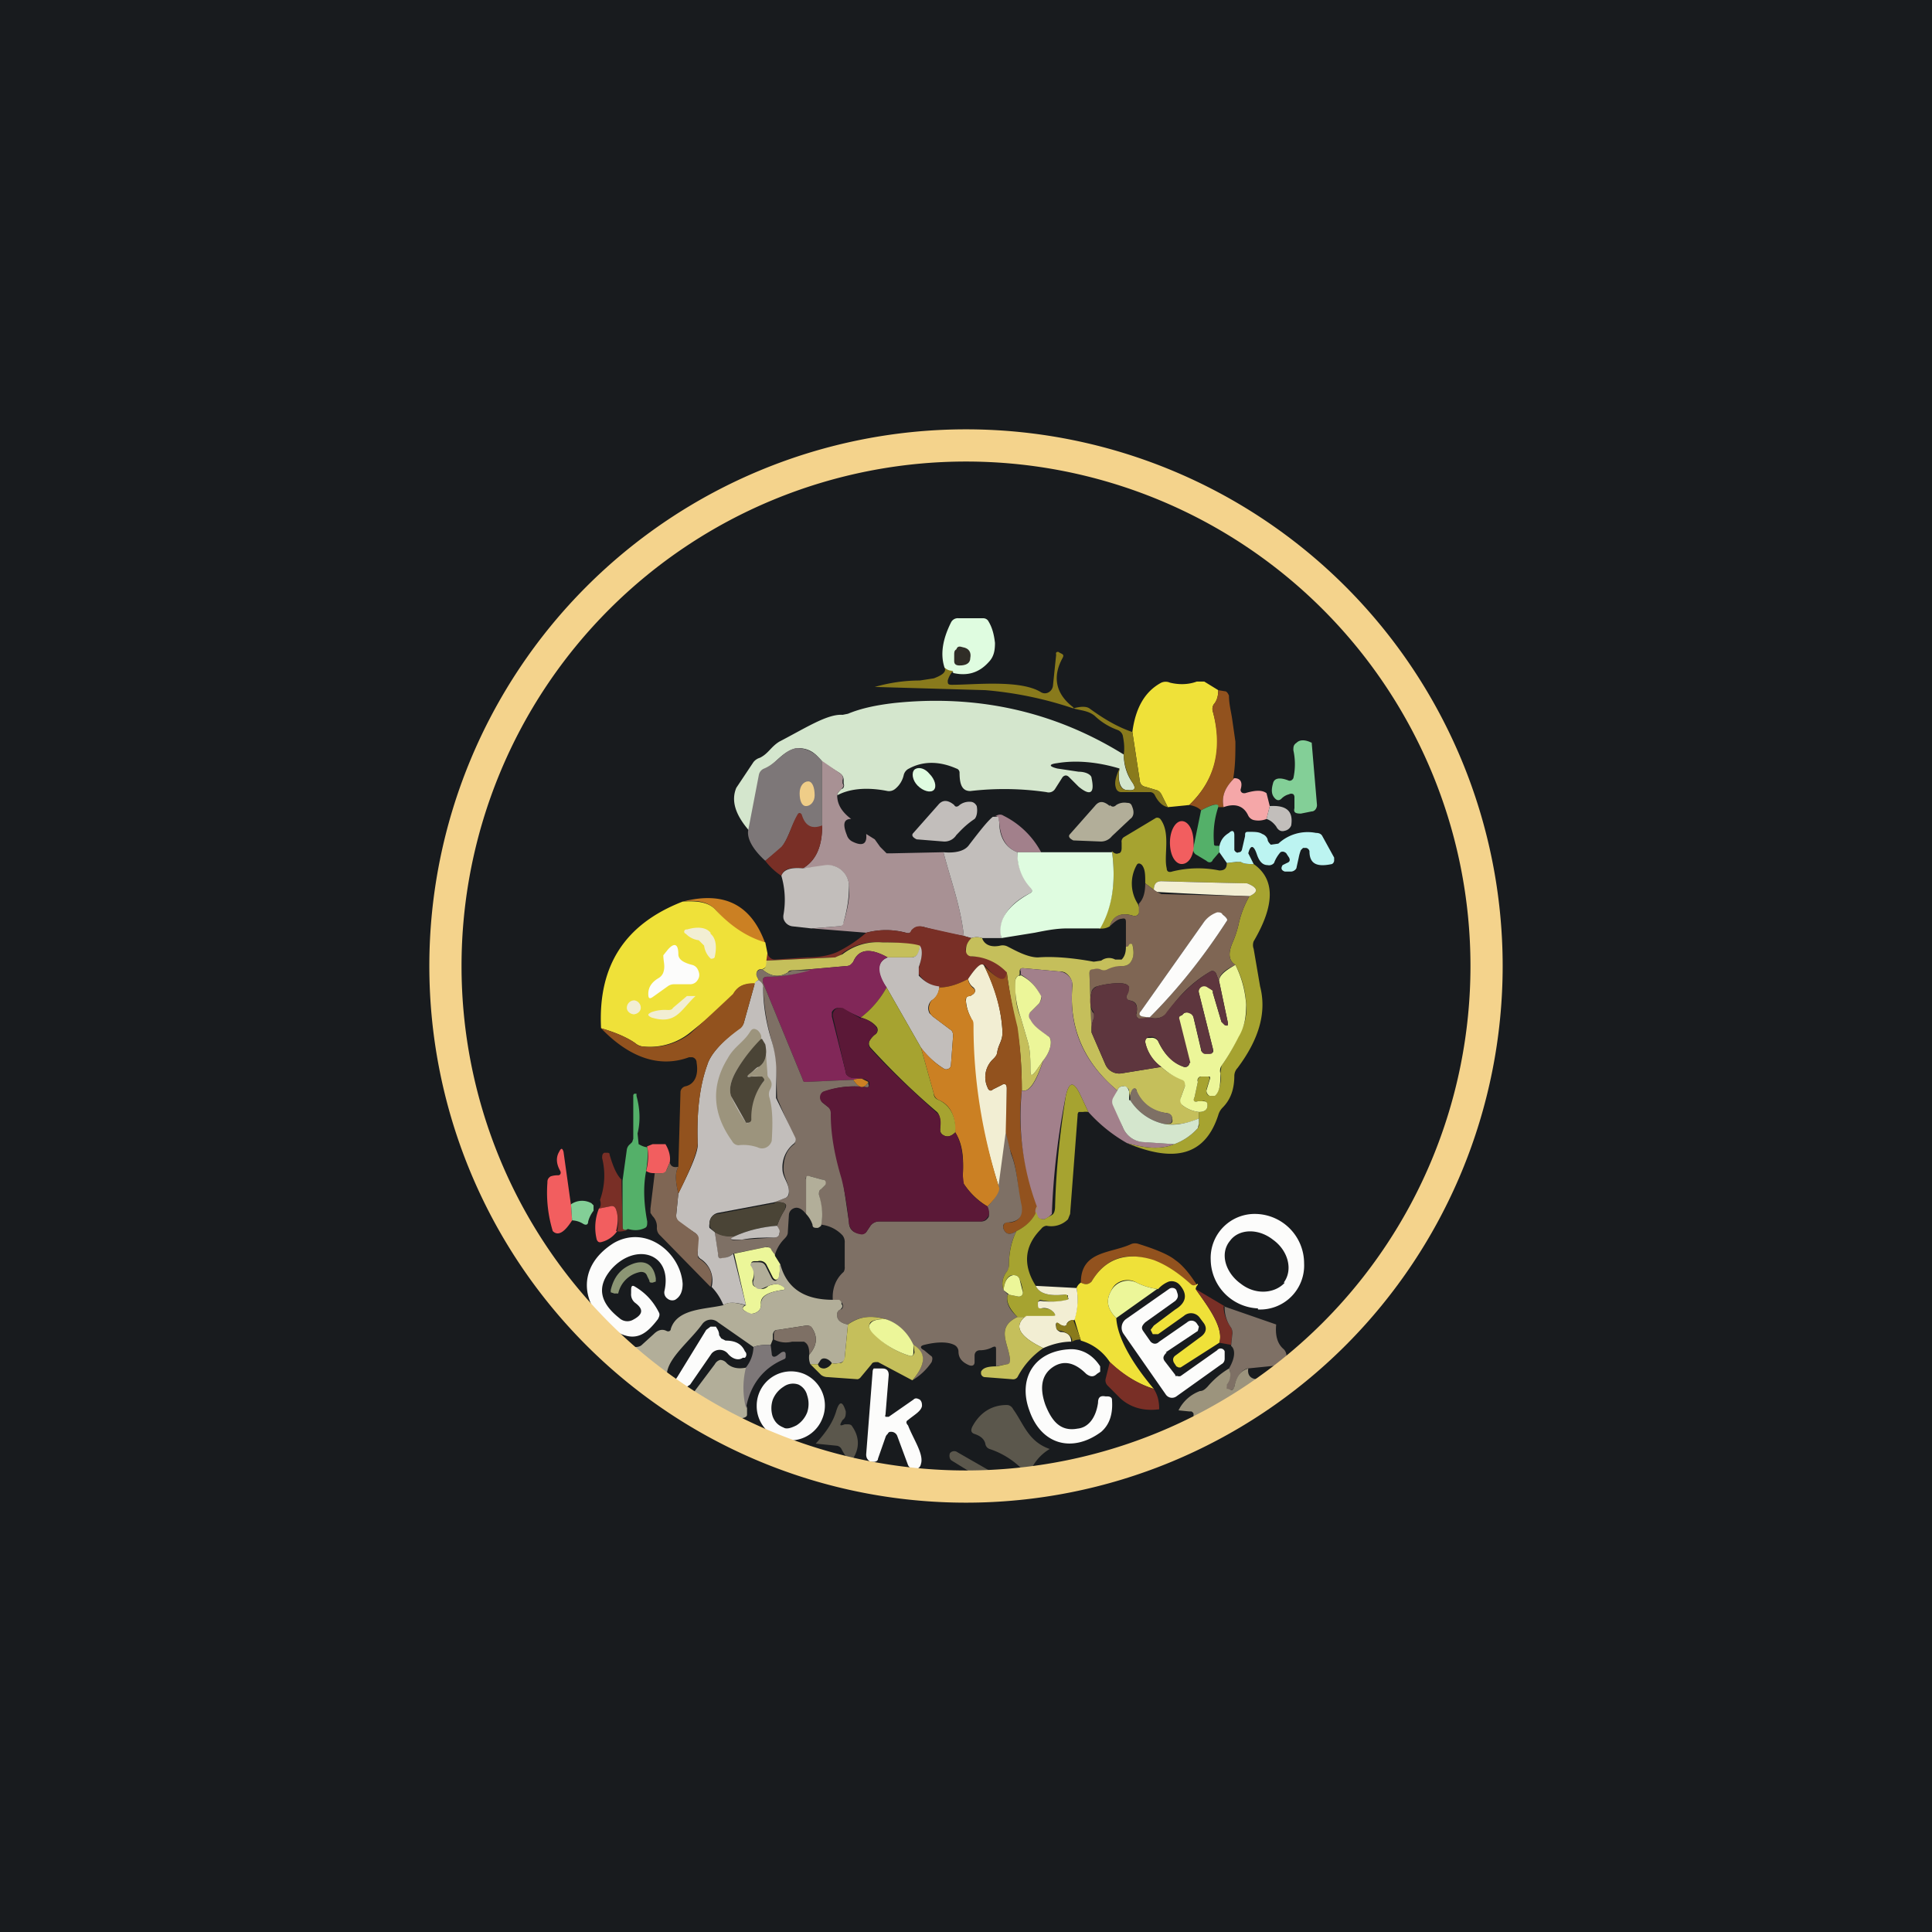 <!-- by TradingView --><svg width="18" height="18" viewBox="0 0 18 18" xmlns="http://www.w3.org/2000/svg"><path fill="#181B1E" d="M0 0h18v18H0z"/><path d="M8.88 6.26a.11.11 0 0 1-.08-.04c-.04-.12-.02-.26.06-.42a.07.07 0 0 1 .07-.04h.23c.02 0 .04.01.05.03.03.05.05.11.06.2 0 .07-.01.13-.06.18-.09.1-.2.13-.33.1Z" fill="#DFFCE0"/><path d="M10 6.6a3.47 3.47 0 0 0-.82-.17L8.15 6.4c.14-.04.28-.06.42-.06l.13-.02c.08-.03.12-.06.1-.1.02.02.05.03.08.03a.22.22 0 0 0-.05.09c0 .03 0 .04.04.04.21 0 .64-.05.83.07a.07.07 0 0 0 .07 0 .08.08 0 0 0 .04-.06l.03-.29a.03.03 0 0 1 0-.02.02.02 0 0 1 .03 0l.02.01c.02.01.02.02.01.04-.1.18-.06.34.1.46Z" fill="#897A1C"/><path d="M11.35 6.43c0 .05-.01.1-.04.13a.08.08 0 0 0-.01.07c.1.35.02.64-.22.87l-.2.02-.06-.12a.08.08 0 0 0-.05-.04l-.1-.03a.06.06 0 0 1-.05-.05l-.07-.46c.03-.23.12-.38.27-.46a.1.1 0 0 1 .08 0c.08.02.17.02.25-.01h.07l.13.08Z" fill="#EFE139"/><path d="M11.5 7.25c-.09.09-.12.17-.1.27h-.05c0-.04-.05-.03-.16.03-.02-.02-.05-.04-.11-.05.24-.23.31-.52.22-.87a.08.08 0 0 1 .01-.07.2.2 0 0 0 .04-.13l.06.01c.02 0 .03.02.04.04 0 .08.02.15.03.22l.03.21c0 .11 0 .22-.02.34Z" fill="#92521E"/><path d="M10.47 7.03c0 .1.03.19.08.26.04.06.02.08-.05.07-.06 0-.09-.08-.07-.2-.2-.06-.4-.08-.58-.05-.08.01-.08.03 0 .05l.2.03c.07 0 .12.03.12.06.03.14-.01.17-.12.08l-.09-.09c-.02-.02-.04-.02-.06 0l-.07.11a.07.07 0 0 1-.08.03 2.73 2.73 0 0 0-.71-.01c-.07 0-.1-.05-.1-.17a.04.04 0 0 0-.03-.04c-.16-.07-.31-.07-.44 0a.09.09 0 0 0-.05.06.23.23 0 0 1-.08.13.09.09 0 0 1-.07.02c-.2-.04-.36-.02-.47.04 0-.02.02-.04.04-.06.02 0 .03-.03.02-.05v-.03c0-.03-.01-.05-.04-.07l-.16-.1c-.07-.1-.14-.13-.23-.13-.13.02-.2.14-.3.2a.08.08 0 0 0-.05.05l-.1.52c-.13-.15-.17-.28-.12-.4l.16-.24a.12.12 0 0 1 .06-.04c.08-.04.1-.1.18-.15.25-.13.45-.26.59-.25l.05-.01c.12-.05.26-.08.43-.1.76-.08 1.48.07 2.14.48Z" fill="#D4E6CD"/><path d="m10.55 6.82.07.46a.06.06 0 0 0 .05.05l.1.03c.02 0 .04.02.05.04l.06.12c-.05-.01-.09-.05-.12-.11a.05.05 0 0 0-.05-.03h-.26a.05.05 0 0 1-.05-.03c-.02-.05-.01-.1.03-.19-.02.12 0 .2.07.2.07.01.09-.01.05-.07a.51.51 0 0 1-.08-.26c.01-.07 0-.13-.01-.18a.08.08 0 0 0-.05-.05.6.6 0 0 1-.21-.13c-.06-.05-.13-.05-.2-.07.07-.02.12-.02.15 0 .15.11.28.18.4.22Z" fill="#897A1C"/><path d="m12.22 6.91.05.59c0 .03-.02.06-.05.06l-.1.02c-.05 0-.07-.01-.06-.05v-.1a.04.04 0 0 0-.01-.03.04.04 0 0 0-.04 0 .15.15 0 0 0-.07.04c-.02.02-.04.02-.06 0-.03-.03-.04-.07-.02-.14.01-.05.06-.06.14-.03.02.01.04 0 .05-.02a.6.6 0 0 0 0-.26c0-.03 0-.05.03-.07.03-.03.08-.03.14 0Z" fill="#83CF97"/><path d="M7.66 7.1v.6c-.1.03-.16 0-.2-.1 0-.03-.02-.03-.03 0-.06.1-.08.2-.15.3l-.15.12c-.11-.1-.17-.2-.16-.28l.1-.52a.08.08 0 0 1 .05-.06c.12-.05.18-.17.3-.19.1 0 .17.04.24.12Z" fill="#7D7778"/><path d="M7.8 7.41c0 .09.05.16.13.22-.07 0-.08.05-.04.15a.1.1 0 0 0 .05.06c.1.05.14.02.13-.07l.08.05.05.07.06.06h.06l.47-.01c.07.27.16.5.19.78a3.95 3.95 0 0 1-.36-.08c-.06-.02-.1 0-.13.03 0 .02-.02.03-.05.02a.72.72 0 0 0-.37 0l-.5-.04.24-.02c.03 0 .04-.01.05-.04.04-.13.06-.24.05-.34a.2.2 0 0 0-.14-.18.2.2 0 0 0-.08 0l-.21.02c.12-.07.18-.2.18-.4v-.6l.16.11c.03.02.04.04.03.07v.03c.02.02 0 .04-.01.05-.02.02-.04.04-.04.06Z" fill="#A89194"/><path d="M11.5 7.25c.05 0 .08.03.06.1a.03.03 0 0 0 .03.04h.01c.1-.03.16-.03.2 0l.03.12-.03.12a.2.2 0 0 1-.12.01.08.08 0 0 1-.05-.04c-.04-.09-.12-.12-.23-.08-.02-.1.01-.18.1-.27Z" fill="#F5A7A8"/><path d="M11.35 7.52a.83.83 0 0 0-.04.33c0 .02 0 .03.02.03h.03v.06l-.06.07c-.01.03-.04.03-.06.01l-.1-.06a.06.06 0 0 1-.02-.07l.07-.34c.11-.06.17-.07.16-.03Z" fill="#54B069"/><path d="m11.8 7.63.03-.12c.16-.01.22.05.2.18a.08.08 0 0 1-.06.05c-.03.01-.06 0-.08-.04-.03-.04-.06-.06-.09-.07Z" fill="#C2BEBB"/><path d="M7.66 7.7c0 .19-.06.32-.18.39-.11-.01-.18 0-.2.07a.6.6 0 0 1-.15-.14l.15-.13c.07-.08.09-.2.15-.3.01-.02.03-.02.04 0 .03.1.09.14.19.1Z" fill="#792F26"/><path d="M9.7 7.94h-.22c-.11-.04-.16-.14-.17-.28l-.01-.04c-.01-.02-.03-.02-.05 0 .04-.03.07-.04.1-.02a.8.8 0 0 1 .35.34Z" fill="#A2808B"/><path d="M9.25 7.61h.05l.01.05c0 .14.06.24.17.28 0 .13.04.24.13.33.01.02.01.04-.01.05-.22.11-.3.26-.27.42h-.18a.15.15 0 0 0-.1 0l-.07-.02c-.03-.28-.12-.51-.19-.78.11.01.2-.01.24-.07.1-.13.17-.22.22-.26Z" fill="#C2BEBB"/><path d="m11.43 8.04.1-.01h.03c.03.02.07.02.12.02.2.14.2.38 0 .72a.1.1 0 0 0 0 .07l.06.35c.06.23 0 .48-.21.76a.11.11 0 0 0-.03.07c0 .12-.03.22-.11.3a.16.16 0 0 0-.04.07c-.12.37-.4.45-.85.26.18.05.32.06.44.01a.54.54 0 0 0 .22-.15.06.06 0 0 0 .01-.04v-.11c.05 0 .08-.02.08-.06 0-.03-.02-.05-.05-.04h-.04c-.04.01-.05 0-.03-.04l.03-.14c0-.03 0-.04.03-.05h.07a.03.03 0 0 1 .01.02l-.03.1c0 .03 0 .05.03.06h.05l.01-.01a.29.29 0 0 0 .04-.2l.01-.07c.03-.04.09-.13.16-.28.06-.1.08-.2.07-.3a.87.87 0 0 0-.1-.36c-.06-.04-.07-.1-.03-.2a.97.97 0 0 0 .06-.18.92.92 0 0 1 .1-.26c.09-.04.08-.08-.02-.12h-.02l-.78-.02c-.05 0-.07.03-.07.08l-.08-.06c0-.08 0-.13-.03-.17-.02-.02-.04-.02-.05 0a.35.35 0 0 0 .01.36c.02.04.02.07.01.09-.01.02-.03.03-.06.02-.1-.03-.18 0-.21.1a.15.15 0 0 1-.1.02c.12-.19.16-.42.12-.72.02.02.04.03.06.02.02 0 .03-.02.03-.05v-.05a.05.05 0 0 1 .02-.05l.3-.18a.04.04 0 0 1 .04.01c.1.13.03.34.06.46 0 .03.02.04.05.03a.99.99 0 0 1 .44-.01c.05 0 .07-.02.07-.07Z" fill="#A6A330"/><path d="m12.1 7.99-.02.09c0 .02-.03.04-.05.04h-.06c-.03-.01-.04-.03-.02-.06l.04-.02c.03-.01.03-.03.02-.05l-.02-.03a.04.04 0 0 0-.02-.02.04.04 0 0 0-.04 0 .32.32 0 0 0-.06.1.06.06 0 0 1-.06.02c-.05 0-.08-.04-.1-.1-.03-.09-.06-.09-.08-.01l.05.1c-.05 0-.09 0-.12-.02h-.04l-.09.01-.07-.1v-.05c.01-.06.04-.1.09-.13.03-.03.05-.02.05.02v.14c.01.02.03.03.04.02.01 0 .02 0 .03-.02l.03-.13c0-.03 0-.04.03-.04.06 0 .1 0 .13.02a.08.08 0 0 1 .05.05c0 .02.02.04.03.05l.07-.01a.4.4 0 0 1 .35-.1c.03 0 .05.01.06.03l.11.2v.03a.04.04 0 0 1-.02.03c-.14.03-.21 0-.21-.12a.04.04 0 0 0-.03-.03h-.03l-.02.02a.38.38 0 0 0-.02.07Z" fill="#BCF4F1"/><path d="M10.36 7.93c.04.3 0 .53-.11.72h-.31c-.1 0-.2.02-.3.04l-.31.05c-.04-.16.05-.3.27-.42.02-.01.02-.03 0-.05a.45.45 0 0 1-.12-.33h.88Z" fill="#DFFCE0"/><path d="m7.56 8.65-.18-.02a.1.1 0 0 1-.08-.07.1.1 0 0 1 0-.04.8.8 0 0 0-.02-.36c.02-.06.09-.08.2-.07l.21-.03a.2.2 0 0 1 .2.11.2.2 0 0 1 .02.08c0 .1-.01.2-.05.34 0 .03-.02.04-.05.04l-.25.02Z" fill="#C2BEBB"/><path d="M11.64 8.35a42.72 42.72 0 0 1-.86-.04.18.18 0 0 1-.03-.02c0-.05.02-.08.07-.08a103.3 103.3 0 0 0 .8.02c.1.04.11.08.02.12Z" fill="#F2EED3"/><path d="m10.75 8.29.03.02.04.02.82.02a.92.92 0 0 0-.1.26.97.97 0 0 1-.06.18c-.04.1-.03.16.03.2-.11.05-.16.1-.15.16l-.03-.08c-.01-.02-.03-.03-.05-.02-.14.08-.28.2-.4.38-.04.05-.1.07-.17.05.26-.26.5-.56.72-.9.01-.01 0-.03-.04-.06a.05.05 0 0 0-.05-.01.26.26 0 0 0-.13.09l-.58.82c-.02.02-.02.04.01.05h.07c-.04.02-.07.03-.1.02-.02-.01-.03-.03-.02-.05.01-.07 0-.11-.07-.12-.03 0-.03-.03-.02-.05.01-.03.02-.05.01-.08 0-.02-.04-.03-.09-.03a.8.8 0 0 0-.2.03.07.07 0 0 0-.05.05c-.02.07-.02.14.01.19.02.02.02.04.01.06a.33.33 0 0 0-.02.13l-.02-.55c0-.03.01-.04.04-.05h.06c.02.02.04.02.07 0a.3.3 0 0 1 .14-.02c.03 0 .05-.01.07-.03.03-.04.04-.1.02-.17a.02.02 0 0 0-.02 0 .02.02 0 0 0-.01 0c0 .02-.01.03-.03.02V8.6c0-.03 0-.05-.04-.04-.03 0-.07.03-.11.07.03-.1.1-.13.21-.1.03.01.05 0 .06-.02v-.09c.04-.04.06-.1.06-.19l.08.06Z" fill="#7F6654"/><path d="M7.13 8.79a.98.98 0 0 1-.46-.31c-.06-.07-.16-.1-.31-.08.39-.1.64.03.77.39Z" fill="#CB8023"/><path d="M6.36 8.4c.15-.01.25.01.31.08.14.15.29.25.46.3l.02.1v.07c0 .05-.02.07-.05.08-.02 0-.04 0-.05.03 0 .02 0 .04.02.07a.07.07 0 0 0-.04.04c-.1-.01-.16.02-.2.1l-.03.05-.37.3a.6.6 0 0 1-.44.13.13.13 0 0 1-.07-.03c-.07-.05-.18-.1-.32-.14-.03-.58.22-.97.76-1.18Z" fill="#EFE139"/><path d="m10.71 9.48-.07-.01c-.03-.01-.03-.03-.01-.05l.58-.82a.26.26 0 0 1 .13-.1c.02 0 .04 0 .05.02.04.03.05.05.04.06-.22.34-.46.64-.72.9Z" fill="#FCFCFB"/><path d="m8.98 8.72.07.02c-.04.05-.06.09-.05.12.01.03.03.04.05.05.14 0 .25.05.33.14 0 .11-.07.1-.2-.05-.03-.04-.08 0-.16.12-.11.06-.2.08-.27.08a.3.3 0 0 1-.18-.11.07.07 0 0 1-.01-.07c.03-.1.04-.17 0-.21a1.65 1.65 0 0 0-.34-.03.53.53 0 0 0-.37.1.11.11 0 0 1-.07.04l-.64.03.01-.07c.01.04.04.06.07.06l.3-.02c.12 0 .21-.02.28-.05.1-.05.19-.11.27-.18a.72.72 0 0 1 .37 0c.03.01.04 0 .05-.02.03-.04.07-.05.13-.03l.36.08Z" fill="#792F26"/><path d="M9.15 8.74c.02.06.08.09.17.07a.1.1 0 0 1 .07.01c.06.03.18.1.28.1.13-.01.3 0 .52.04l.07-.01a.12.12 0 0 1 .13-.01h.06c.03-.03.04-.07.04-.12.02 0 .02 0 .03-.02a.02.02 0 0 1 .03 0c.02.08.01.13-.02.17a.09.09 0 0 1-.07.03.3.3 0 0 0-.14.03.07.07 0 0 1-.07 0 .09.09 0 0 0-.06 0c-.03 0-.04.01-.04.04l.02.55.13.3a.14.14 0 0 0 .15.08l.37-.06c.04.04.1.08.2.12.02.01.03.03.02.06l-.04.11c0 .03 0 .05.02.07a.3.3 0 0 0 .15.06v.06a.58.58 0 0 1-.33.05h.05c.03 0 .04-.02.03-.05 0-.03-.02-.04-.05-.05a.33.33 0 0 1-.28-.2c0-.03-.02-.04-.04-.01a.11.11 0 0 0-.02.09l-.01-.08c0-.03-.02-.04-.05-.05-.03 0-.05.01-.06.04-.3-.25-.45-.57-.42-.96a.14.14 0 0 0-.07-.14.14.14 0 0 0-.06-.01l-.33-.03c-.02 0-.03.01-.03.03v.03l-.01.01a.05.05 0 0 0-.03.05c0 .12 0 .23.05.34l.07.24c.02.08.02.17.02.24 0 .07.01.07.05.02l.07-.1c-.07.2-.13.3-.2.28 0-.25-.02-.45-.05-.6a5.28 5.28 0 0 1-.09-.5.47.47 0 0 0-.33-.15.05.05 0 0 1-.05-.05c0-.03 0-.07.05-.12a.15.15 0 0 1 .1 0ZM8.57 8.8c0 .08-.03.12-.08.12h-.22c-.16-.09-.27-.08-.32.04a.07.07 0 0 1-.06.04l-.34.03-.15.01c-.03 0-.05 0-.06.02-.08.05-.16.04-.24-.03.03 0 .04-.03.04-.08l.64-.03.07-.03a.53.53 0 0 1 .37-.11c.17 0 .29.01.35.03Z" fill="#C5BF5B"/><path d="M8.75 9.2c0 .05-.03.1-.07.12a.1.1 0 0 0-.02.12l.03.03.16.12c.02.01.03.03.03.06l-.02.27a.04.04 0 0 1-.03.04.04.04 0 0 1-.03 0 .77.77 0 0 1-.22-.2l-.32-.56c-.1-.14-.09-.24.01-.28h.22c.05 0 .07-.04.08-.11.03.04.02.12-.01.2v.08c.05.05.1.09.19.1Z" fill="#C2BEBB"/><path d="M8.27 8.92c-.1.04-.1.14-.01.28a.9.9 0 0 1-.24.28l-.17-.08a.07.07 0 0 0-.1.03v.04l.13.52c0 .03.03.04.05.05h.1l-.08.02-.44.02c-.01 0-.03 0-.03-.02l-.37-.9c-.01-.04 0-.06.04-.06.13 0 .26-.02.4-.07L7.89 9c.03 0 .04-.02.06-.04.05-.12.16-.13.32-.04Z" fill="#812758"/><path d="M9.17 9c.1.2.16.4.17.62 0 .08-.04.11-.05.19 0 .02-.02.04-.04.06a.23.23 0 0 0-.05.26c.01.03.03.04.05.02l.08-.04c.03-.02.05-.01.05.03v.41l-.07.52a5.23 5.23 0 0 1-.26-1.58.41.41 0 0 1-.05-.16c0-.03 0-.05.04-.05l.03-.02c.02-.02.02-.04 0-.06a.12.12 0 0 1-.05-.08c.08-.12.13-.16.15-.12Z" fill="#F2EED3"/><path d="M11.17 10.36a.3.3 0 0 1-.15-.06.06.06 0 0 1-.02-.07l.04-.11c0-.03 0-.05-.03-.06a.6.6 0 0 1-.19-.12.37.37 0 0 1-.15-.23c0-.02 0-.04.03-.04h.02a.07.07 0 0 1 .07.03c.06.13.14.2.24.24a.04.04 0 0 0 .05-.05l-.1-.39c0-.02 0-.03.03-.04l.02-.02a.06.06 0 0 1 .09.04l.07.3c0 .02.02.03.04.03h.03c.04 0 .05 0 .04-.04l-.13-.52a.05.05 0 0 1 .02-.06.05.05 0 0 1 .06 0l.05.04v.02l.08.27.03.03c.03.01.03 0 .03-.02l-.08-.38c-.01-.05.04-.1.15-.16.05.1.09.22.1.37 0 .1-.01.2-.07.3-.07.14-.13.23-.16.27a.09.09 0 0 0-.01.07c0 .08 0 .15-.04.2l-.01.01h-.05c-.02-.01-.03-.03-.03-.05l.03-.1a.03.03 0 0 0 0-.03h-.08c-.02 0-.04.02-.03.05l-.03.14c-.02.04 0 .05.03.04h.04c.03 0 .05 0 .05.04s-.03.06-.08.06Z" fill="#ECF699"/><path d="M9.38 9.05c.01.1.04.28.1.52.02.14.04.34.04.59-.04.32 0 .68.15 1.08-.02.1-.08.17-.2.23-.06.04-.1.03-.12-.02a.05.05 0 0 1 .02-.06h.02c.1 0 .14-.06.12-.15-.03-.18-.03-.34-.09-.5a1.1 1.1 0 0 1-.05-.19l.01-.41c0-.04-.02-.05-.05-.03l-.08.04c-.02.02-.04.01-.05-.02a.23.23 0 0 1 .05-.26.13.13 0 0 0 .04-.06c.01-.08.05-.1.05-.2-.01-.2-.07-.4-.17-.61.14.14.2.16.21.05Z" fill="#92521E"/><path d="m10.41 10.16-.03.07a.08.08 0 0 0 0 .07l.08.2a.22.22 0 0 0 .19.14l.29.02c-.12.05-.26.04-.44-.01a1.43 1.43 0 0 1-.36-.29l-.08-.17c-.06-.12-.1-.11-.13.02a6.86 6.86 0 0 0-.13 1.1.19.19 0 0 1-.07.05c-.03 0-.05 0-.07-.03a.08.08 0 0 1 0-.09 2.4 2.4 0 0 1-.14-1.08c.07.02.13-.07.2-.28.04-.05.07-.11.07-.17a.06.06 0 0 0-.03-.06.5.5 0 0 1-.17-.15.05.05 0 0 1 .01-.07l.08-.08c.02-.03.03-.05.01-.08a.43.43 0 0 0-.18-.19v-.03c-.01-.02 0-.03.02-.03l.33.03a.14.14 0 0 1 .13.1v.05c-.03.39.11.7.42.96Z" fill="#A2808B"/><path d="M7.1 9.03c.08.07.16.08.24.03a.13.13 0 0 1 .06-.02h.15c-.14.04-.27.06-.4.06-.04 0-.05.02-.04.06l.37.9c0 .02.02.02.03.02l.44-.02c.05.08.1.09.14.02v.02c.01.02 0 .03-.01.03a.84.84 0 0 0-.4.04.06.06 0 0 0-.03.08l.01.02.05.04c.03.02.04.04.04.07 0 .2.03.4.1.6l.06.41c0 .06.04.1.1.1.03.01.05 0 .06-.01l.04-.06a.1.1 0 0 1 .08-.04h.95c.03 0 .05-.01.07-.04.01-.02 0-.06-.01-.1.07-.07.1-.13.1-.17l.07-.52.05.2c.06.15.06.31.1.49.01.1-.03.14-.13.15a.04.04 0 0 0-.04.02.05.05 0 0 0 0 .04c.02.05.06.06.12.02-.05.1-.07.2-.07.32 0 .03-.01.05-.03.07-.03.05-.04.1-.02.16l.04.04c-.02.06 0 .13.09.21-.21.1-.08.25-.07.4 0 .03 0 .04-.03.04l-.1.02v-.15c0-.03 0-.04-.03-.03a.25.25 0 0 1-.12.03c-.03 0-.05.02-.05.05v.06c0 .03-.02.04-.05.03-.07-.03-.1-.07-.1-.13a.07.07 0 0 0-.04-.06c-.06-.03-.16-.03-.28 0-.04.01-.04.03 0 .05l.06.05c.02.01.02.03.01.06a.56.56 0 0 1-.18.17c.13-.15.13-.26 0-.33-.06-.13-.14-.2-.25-.24-.14-.04-.26-.02-.35.05-.06-.01-.1-.04-.1-.08a.05.05 0 0 1 .03-.06c.02 0 .03-.03.02-.05l-.01-.02-.02-.01a.13.13 0 0 0-.06 0c-.01-.1.02-.2.1-.27a.08.08 0 0 0 .01-.05v-.22a.1.1 0 0 0-.02-.07.32.32 0 0 0-.2-.1c.02-.1 0-.19-.02-.28 0-.02 0-.04.02-.05l.04-.04c0-.03 0-.05-.03-.05l-.11-.03c-.03 0-.05 0-.04.03v.32c-.04-.05-.08-.07-.12-.05a.07.07 0 0 0-.04.06l-.01.16c0 .03-.02.05-.04.07a.35.35 0 0 0-.08.14l-.03-.04a.05.05 0 0 0-.06-.03l-.3.06a.26.26 0 0 1-.1.05c-.03 0-.04-.01-.04-.04l-.03-.21c.06.03.11.04.18.04-.06.03-.03.04.07.03l.3-.02c.03 0 .05-.01.05-.04 0-.02 0-.04-.02-.07a.64.64 0 0 1 .06-.13c.02-.03.03-.06.02-.07-.02-.02-.05-.02-.1-.02l.1-.04a.05.05 0 0 0 .03-.06c0-.08-.05-.13-.05-.21 0-.1.03-.18.1-.23a.05.05 0 0 0 0-.06l-.16-.37v-.01c-.01-.2 0-.32-.05-.52a2.19 2.19 0 0 1-.08-.5l-.03-.06-.01-.01c-.02-.03-.03-.05-.02-.07.01-.02.03-.03.05-.03Z" fill="#7E7065"/><path d="m11.36 9.15.08.38c0 .03 0 .03-.03.02l-.02-.02-.01-.01-.08-.27v-.02l-.05-.03a.05.05 0 0 0-.08.05l.13.52c0 .04 0 .05-.04.05h-.03c-.02 0-.04-.02-.04-.05l-.07-.29a.06.06 0 0 0-.04-.04.06.06 0 0 0-.05 0l-.02.02c-.02 0-.03.02-.02.04l.1.4-.01.01a.04.04 0 0 1-.03.03h-.02c-.1-.03-.18-.11-.24-.24a.07.07 0 0 0-.07-.04h-.02c-.02.01-.03.03-.03.05.02.09.07.17.15.23l-.37.06a.14.14 0 0 1-.15-.08l-.13-.3c0-.05 0-.09.02-.13v-.06c-.04-.05-.04-.12-.02-.19l.02-.03.03-.02a.8.8 0 0 1 .2-.03c.05 0 .08.01.1.03 0 .03 0 .05-.02.08-.01.02 0 .04.02.05.06.01.08.05.07.11-.01.03 0 .05.02.06l.1-.01c.07.02.13 0 .16-.05.13-.17.27-.3.41-.38.02-.01.04 0 .05.02l.03.08Z" fill="#5E363E"/><path d="M9.5 9.08c.1.05.15.11.2.2 0 .02 0 .04-.02.07l-.08.08a.05.05 0 0 0 0 .07c.03.06.09.1.16.15.02.01.03.03.03.06 0 .06-.03.12-.07.17l-.07.1c-.04.05-.05.05-.05-.02s0-.16-.02-.24l-.07-.24a.85.85 0 0 1-.05-.34c0-.02.01-.04.03-.05h.02Z" fill="#ECF699"/><path d="m7.07 9.13.01.01c.02.02.03.03.03.06 0 .17.03.34.08.5.06.2.04.32.04.52v.01l.18.37a.05.05 0 0 1-.02.06.28.28 0 0 0-.1.23c0 .08.06.13.06.21 0 .03-.01.05-.03.06l-.1.04-.53.1a.1.1 0 0 0-.08.1.1.1 0 0 0 0 .04l.05.04.03.2c0 .04.01.05.04.04.03 0 .07-.01.1-.04l.12.48c-.1-.03-.17-.03-.21 0a.53.53 0 0 0-.11-.17.24.24 0 0 0-.1-.26.06.06 0 0 1-.03-.06v-.13a.06.06 0 0 0-.02-.05l-.15-.1a.07.07 0 0 1-.03-.07l.02-.2c.12-.24.19-.4.18-.47-.01-.3.02-.54.09-.73.03-.1.14-.22.3-.34a.1.1 0 0 0 .04-.05l.1-.36c0-.02.02-.03.04-.04Z" fill="#C2BEBB"/><path d="M9.02 9.12c0 .03.02.06.04.08.03.02.03.04.01.06l-.03.02c-.03 0-.05.02-.04.05 0 .06.03.12.05.16.02.02.02.04.02.07 0 .5.08 1 .24 1.51 0 .04-.04.1-.11.17a.69.69 0 0 1-.22-.21.11.11 0 0 1-.01-.07c.01-.17 0-.3-.07-.41 0-.15-.04-.25-.15-.3a.08.08 0 0 1-.05-.06l-.12-.43c.08.1.15.16.22.2a.04.04 0 0 0 .03 0 .04.04 0 0 0 .03-.04l.02-.27c0-.03-.01-.05-.03-.06l-.16-.12a.1.1 0 0 1-.03-.11.1.1 0 0 1 .02-.04.16.16 0 0 0 .07-.12c.07 0 .16-.02.27-.08Z" fill="#CB8023"/><path d="m7.03 9.17-.1.36a.1.1 0 0 1-.03.05c-.17.12-.28.24-.31.34-.07.2-.1.43-.09.73 0 .07-.06.23-.18.47-.03-.12-.03-.2 0-.25l.02-.7a.06.06 0 0 1 .05-.05c.08-.02.12-.1.1-.22a.05.05 0 0 0-.04-.05h-.03c-.27.1-.55.01-.82-.27.14.04.25.09.32.14.02.02.05.03.07.03a.6.6 0 0 0 .44-.12 22.08 22.08 0 0 0 .4-.37c.04-.07.1-.1.2-.1Z" fill="#92521E"/><path d="m8.58 9.76.12.43c0 .03.02.05.05.06.1.05.16.15.15.3-.04.04-.08.05-.12.02a.06.06 0 0 1-.02-.06c0-.07 0-.12-.03-.15-.2-.17-.4-.36-.62-.6a.06.06 0 0 1-.01-.06.2.2 0 0 1 .05-.06.05.05 0 0 0 .02-.07c-.03-.04-.08-.07-.15-.09a.9.9 0 0 0 .24-.28l.32.56Z" fill="#A6A330"/><path d="M8.02 9.48c.07.02.12.05.15.1a.05.05 0 0 1-.02.06.2.2 0 0 0-.05.06.06.06 0 0 0 .01.07c.21.23.42.42.62.6.03.02.04.07.03.14 0 .03 0 .05.02.06.04.03.08.02.12-.02.06.1.08.24.07.4l.01.08c.06.09.13.16.22.21.02.04.02.08 0 .1a.08.08 0 0 1-.06.04h-.95a.1.1 0 0 0-.08.04l-.04.06a.05.05 0 0 1-.05.02c-.07-.01-.1-.05-.11-.1a2.78 2.78 0 0 0-.07-.42c-.06-.2-.1-.4-.1-.6a.08.08 0 0 0-.03-.07l-.05-.04a.06.06 0 0 1-.02-.05.06.06 0 0 1 .03-.05.85.85 0 0 1 .4-.04c.02 0 .03 0 .03-.03v-.02a.13.13 0 0 0-.07-.03l-.1-.01a.06.06 0 0 1-.05-.05l-.12-.52a.07.07 0 0 1 .05-.08h.04l.17.1Z" fill="#5B1837"/><path d="m8.03 10.05.06.03c-.04.07-.09.06-.14-.02a.21.21 0 0 1 .08-.01Z" fill="#CB8023"/><path d="M10.14 10.36a.15.15 0 0 0-.05 0h-.04a.04.04 0 0 0-.01.03l-.07.92-.02.05a.22.22 0 0 1-.2.06.07.07 0 0 0-.05.03c-.16.16-.17.34-.05.53.03.07.12.1.28.08h.01l.01.03v.02a.52.52 0 0 1-.26 0l-.02.02v.03c0 .02.01.03.03.03.05 0 .09 0 .12.04.02.02.01.04-.02.04h-.32c-.08-.08-.11-.15-.09-.21l.1.02c.02 0 .04-.01.04-.04a.38.38 0 0 0-.03-.12c-.01-.03-.03-.04-.06-.04-.05 0-.08.05-.09.14-.02-.06-.01-.11.02-.16a.11.11 0 0 0 .03-.07c0-.11.02-.22.07-.32.12-.06.18-.14.2-.23a.08.08 0 0 0 0 .09c0 .02.03.03.06.03l.07-.04c.02-.01.03-.04.03-.08.01-.37.05-.72.1-1.03.03-.13.07-.14.13-.02l.08.17Z" fill="#A6A330"/><path d="M10.84 10.47a.5.5 0 0 1-.31-.22c0-.04 0-.07.02-.1.02-.02.03-.01.04.01.05.12.15.19.28.21.03 0 .05.02.05.05 0 .03 0 .04-.03.05h-.05Z" fill="#7E7065"/><path d="M10.53 10.25a.5.5 0 0 0 .31.22c.1.02.21 0 .33-.05v.05l-.01.04a.54.54 0 0 1-.22.15l-.3-.02a.22.22 0 0 1-.18-.14l-.09-.2a.08.08 0 0 1 0-.07l.04-.07c.01-.03.03-.04.06-.04s.04.02.05.05v.08Z" fill="#D4E6CD"/><path d="M6.03 10.68c.01.08 0 .16-.01.23-.03.15-.02.31.01.47 0 .03 0 .05-.02.06-.04.02-.09.03-.16.01l-.02.01c-.02 0-.03 0-.03-.03L5.8 11l.04-.29a.08.08 0 0 1 .03-.05l.02-.02.01-.03v-.4a.02.02 0 0 1 .01-.02h.02v.02c.03.11.04.23.01.35l.01.1c.02.01.05.03.1.03Z" fill="#54B069"/><path d="M6.08 10.66h.12c.03.05.05.11.04.17l-.03.07c0 .02 0 .02-.02.03H6.1c-.02 0-.05 0-.08-.02a.52.52 0 0 0 .01-.23l.05-.02ZM5.32 11.22l.01.15c-.07.11-.13.15-.18.1a1.23 1.23 0 0 1-.05-.45c0-.02 0-.04.03-.06a.2.2 0 0 1 .07-.01c.02 0 .03-.02.02-.04-.04-.07-.04-.13-.01-.18.02-.04.03-.03.04 0l.07.5Z" fill="#F25E5F"/><path d="m5.79 10.99.01.44c0 .02.01.03.03.03h.02c-.04.01-.08.02-.1.01a.39.39 0 0 0-.01-.2c-.01-.03-.03-.04-.06-.03l-.1.02c.02-.02.02-.05.01-.08a.67.67 0 0 0 .02-.39c0-.02 0-.04.02-.05h.02c.02 0 .03 0 .03.02.03.1.06.18.11.23Z" fill="#792F26"/><path d="M6.32 10.87c-.03.05-.03.13 0 .25l-.02.2a.07.07 0 0 0 .03.06l.15.11a.06.06 0 0 1 .03.05l-.01.13c0 .03 0 .05.02.06.1.07.13.15.1.26l-.47-.48a.09.09 0 0 1-.03-.07.14.14 0 0 0-.04-.11l-.02-.03v-.04l.04-.33h.06a.05.05 0 0 0 .05-.03l.03-.07c.01.04.04.05.08.04Z" fill="#7F6654"/><path d="M7.65 11.42a.1.1 0 0 1-.03.02c-.03 0-.05 0-.05-.03a.27.27 0 0 0-.06-.1v-.32c0-.03 0-.04.04-.03l.11.03c.03 0 .04.02.03.05l-.04.04c-.02.01-.02.03-.02.05.03.1.04.19.02.29Z" fill="#B2AE99"/><path d="m5.5 11.2.03.03v.05a.28.28 0 0 0-.05.1c0 .03-.02.04-.05.02a.21.21 0 0 0-.1-.03l-.01-.15a.18.18 0 0 1 .19-.01Z" fill="#83CF97"/><path d="M7.22 11.2c.05 0 .08 0 .1.02 0 .01 0 .04-.02.07a.64.64 0 0 0-.06.13c-.13.01-.27.04-.4.1-.07 0-.12 0-.18-.04l-.04-.04a.1.1 0 0 1 .03-.12.1.1 0 0 1 .04-.01l.53-.1Z" fill="#4A4436"/><path d="M5.75 11.47a.25.25 0 0 1-.14.1c-.03.01-.04 0-.05-.02a.47.47 0 0 1 .02-.29l.1-.02c.03-.01.05 0 .06.03.02.06.02.12 0 .2Z" fill="#F25E5F"/><path d="M7.24 11.42c.02.03.03.05.02.07 0 .03-.02.04-.05.04-.1 0-.2 0-.3.02-.1 0-.13 0-.07-.03.13-.06.27-.09.4-.1Z" fill="#C2BEBB"/><path d="M11.16 11.97c-.03.01-.05.01-.07 0a.88.88 0 0 0-.34-.22c-.25-.1-.45-.03-.58.19-.03.03-.06.03-.1.01 0-.3.28-.27.47-.36a.1.1 0 0 1 .07 0c.16.05.28.1.34.15.06.04.13.12.2.23Z" fill="#92521E"/><path d="m7.22 11.7.05.08-.01.12c-.02.03-.04.03-.06 0l-.06-.12a.07.07 0 0 0-.08-.03h-.03c-.03 0-.04.02-.02.04.02.04.02.09 0 .14 0 .03 0 .05.03.06l.05.02c.01 0 .04 0 .07-.03.05-.02.1-.02.13 0s.03.04-.01.04c-.13.02-.2.06-.19.13 0 .02 0 .04-.02.06a.1.1 0 0 1-.07.03c-.02 0-.03 0-.05-.02-.04-.02-.04-.04 0-.06l-.11-.48.29-.06c.03 0 .05 0 .06.03l.03.04Z" fill="#ECF699"/><path d="M11.16 11.97a.06.06 0 0 0-.02.04c.08.12.27.35.22.5l-.36.23h-.02l-.02-.01-.02-.03a.06.06 0 0 1-.01-.04.05.05 0 0 1 .02-.03l.23-.17c.06-.04.07-.09.03-.14l-.03-.04a.1.1 0 0 0-.15-.02l-.24.17h-.05l-.02-.04.03-.04.2-.15c.1-.06.12-.14.04-.23a.1.1 0 0 0-.1-.03.26.26 0 0 0-.1.07.6.6 0 0 1-.2-.06.17.17 0 0 0-.2.02.18.18 0 0 0-.04.06c-.05.09-.03.17.05.25.01.17.13.4.35.66-.16-.05-.3-.14-.41-.25a.48.48 0 0 0-.27-.2l-.06-.2a.6.6 0 0 0 .02-.29.1.1 0 0 1 .04-.05c.04.02.07.02.1-.01.13-.22.33-.28.58-.2.13.05.24.13.34.22.02.02.04.02.07 0Z" fill="#EFE139"/><path d="M7.27 11.78c.06.22.22.33.49.33h.06l.02.02v.02c.02.02 0 .04-.01.05a.05.05 0 0 0-.03.06c0 .04.04.07.1.08l-.03.31c0 .03-.02.04-.05.05-.02 0-.04.01-.07 0a.1.1 0 0 0-.05-.04c-.03-.01-.05 0-.06.02l-.02.03h-.07a.16.16 0 0 1-.01-.09c.07-.08.08-.16.03-.24a.06.06 0 0 0-.06-.03l-.26.04c-.03 0-.04.01-.05.04v.05l-.02.05c-.06 0-.11 0-.16.02l-.33-.23a.1.1 0 0 0-.15.02c-.16.22-.5.44-.22.64a.11.11 0 0 0 .16-.03l.18-.24a.08.08 0 0 1 .05-.04.08.08 0 0 1 .06.03c.04.04.1.06.19.04a.78.78 0 0 0 0 .38v.06c0 .03-.05.04-.15.04h-.03l-.02.02-.02.07a3.9 3.9 0 0 1-1.37-.98c.05 0 .1.07.12 0 .02-.02.03-.02.05 0 .09.12.21.19.37.22.02 0 .05 0 .07-.02l.11-.1c.04-.04.08-.05.12-.03.02.01.04 0 .04-.02.06-.19.32-.18.49-.22.04-.03.1-.03.2 0-.03.02-.03.04.01.06l.05.02a.1.1 0 0 0 .07-.03.08.08 0 0 0 .02-.06c0-.07.06-.11.19-.13.04 0 .04-.02 0-.04-.03-.02-.07-.02-.12 0l-.07.03c-.02 0-.04 0-.05-.02-.02-.01-.03-.03-.02-.06A.17.17 0 0 0 7 11.8c-.02-.02 0-.04.02-.04h.03c.04 0 .06 0 .08.03l.06.12c.02.03.04.03.06 0a.21.21 0 0 0 .01-.12Z" fill="#B2AE99"/><path d="m9.4 12.06-.05-.04c.01-.09.04-.13.09-.14.03 0 .05.01.06.04l.03.12c0 .03-.02.04-.04.04l-.1-.02ZM10.78 12.01l-.38.27c-.08-.08-.1-.16-.05-.25a.18.18 0 0 1 .24-.08.6.6 0 0 0 .2.06Z" fill="#ECF699"/><path d="m9.65 11.98.38.02a.6.6 0 0 1-.02.3c-.03 0-.05 0-.07.03 0 .02-.02.03-.04.02h-.02c-.03-.04-.05-.03-.04.01 0 .03.02.04.04.05.07 0 .1.04.1.09-.08 0-.17.02-.26.06-.23-.11-.28-.21-.16-.3h.24c.03 0 .04 0 .02-.03a.12.12 0 0 0-.12-.04c-.02 0-.03 0-.03-.03v-.03l.02-.01c.08.01.17.01.25-.01.01 0 .02-.01.01-.02v-.02l-.02-.01c-.16.02-.25-.01-.28-.08Z" fill="#F2EED3"/><path d="M11.4 12.17c0 .06.02.13.07.2a.1.1 0 0 1 .01.06l-.01.1-.11-.02c.05-.15-.14-.38-.22-.5l.27.16Z" fill="#792F26"/><path d="m11.4 12.17.49.17c-.01.1.01.18.07.23a.09.09 0 0 1-.04.15l-.3.03c-.06.02-.1.08-.12.17 0 .02-.02.03-.03.03h-.03a.03.03 0 0 1-.02-.03v-.02c.05-.06.05-.11.03-.15.06-.1.06-.18.02-.21l.01-.1a.1.1 0 0 0-.01-.07.32.32 0 0 1-.06-.2Z" fill="#7E7065"/><path d="M9.56 12.26c-.12.09-.07.19.16.3a.74.74 0 0 0-.24.27.05.05 0 0 1-.05.02l-.26-.02a.04.04 0 0 1-.03-.03v-.02c.02-.04.07-.05.15-.05l.09-.02c.02 0 .03-.01.03-.04-.01-.15-.14-.3.07-.4h.08ZM8.25 12.29c-.07 0-.12.01-.14.03-.02.03-.02.06.03.1.09.1.2.17.33.21.03.01.04 0 .05-.03l-.01-.07c.12.07.12.18-.01.33l-.32-.17c-.03 0-.05 0-.06.02l-.1.12a.05.05 0 0 1-.03.02l-.28-.02a.1.1 0 0 1-.06-.02l-.1-.1h.07c.01.03.03.04.06.04a.1.1 0 0 0 .07-.05c.03.01.05 0 .07 0 .03 0 .04-.02.05-.05l.03-.31c.1-.07.2-.09.35-.05Z" fill="#C5BF5B"/><path d="M8.25 12.29c.1.03.2.11.26.24v.07c0 .03-.01.04-.04.03a.8.8 0 0 1-.33-.2c-.05-.05-.05-.08-.03-.1.02-.03.07-.04.14-.04Z" fill="#ECF699"/><path d="m10 12.3.07.18c-.02 0-.05 0-.08.02 0-.05-.04-.08-.1-.1-.03 0-.05-.01-.05-.04 0-.04 0-.05.04-.02l.02.01c.02.01.04 0 .04-.02.02-.02.04-.04.07-.03Z" fill="#897A1C"/><path d="M7.54 12.62c0-.06-.01-.1-.05-.12h-.11a.24.24 0 0 1-.17-.02v-.05c0-.02.01-.04.04-.04l.26-.04c.03 0 .05 0 .06.03.05.08.04.16-.03.24Z" fill="#7E7065"/><path d="m7.18 12.53.01.08c0 .03.02.04.05.02l.04-.03c.02-.01.04-.01.04.02v.02c0 .02-.01.02-.03.03-.18.08-.3.23-.34.45a.78.78 0 0 1 0-.38.32.32 0 0 0 .07-.19c.05-.02.1-.02.16-.02Z" fill="#7D7778"/><path d="M10.75 12.94c.03.05.05.1.05.19-.15.02-.27-.02-.36-.1l-.12-.12a.07.07 0 0 1-.02-.06l.04-.16c.12.11.25.2.41.25Z" fill="#792F26"/><path d="M11.45 12.75c.02.04.02.1-.02.15v.02a.03.03 0 0 0 0 .02h.01l.03.01c.01 0 .02 0 .03-.03.02-.1.06-.15.13-.17-.01.06.02.1.09.1.03 0 .04 0 .02.04a.1.1 0 0 1-.1.04c-.03 0-.05 0-.06.03-.05.1-.15.16-.3.2a.08.08 0 0 0-.05.05l-.03.06c-.02.03-.04.03-.06.02-.02 0-.03-.02-.02-.03V13.17a.04.04 0 0 0-.02-.02h-.02l-.1-.01a.36.36 0 0 1 .2-.18c.03 0 .05-.02.07-.04a.8.8 0 0 1 .2-.17Z" fill="#9C947D"/><path d="M7.94 13.6c-.04 0-.07-.04-.1-.1a.06.06 0 0 0-.04-.03l-.2-.02c.1-.11.16-.2.19-.3.03-.1.06-.1.09 0 0 .03 0 .06-.03.08-.03.05-.03.06.02.04h.02c.02 0 .04 0 .05.02.07.1.07.21 0 .31ZM9.78 13.5a.44.44 0 0 0-.19.23c.01-.02 0-.01-.02.01a.76.76 0 0 0-.35-.24.06.06 0 0 1-.04-.05c-.01-.04-.04-.07-.1-.09-.03-.01-.04-.03-.02-.07.07-.13.18-.2.32-.2.03 0 .05.02.06.04.1.14.14.3.34.37Z" fill="#5B574C"/><path d="M9.04 6.13c0 .05-.04.07-.1.07-.03 0-.05-.01-.05-.04V6.1c0-.02 0-.04.02-.05.01-.03.03-.03.06-.02.06.01.08.05.07.1Z" fill="#302D27"/><path d="M7.45 7.39c0 .07.02.12.06.12.04 0 .08-.04.08-.1 0-.07-.02-.13-.06-.13-.04 0-.08.04-.08.11Z" fill="#EFCD88"/><path d="M8.55 7.32c.05.05.12.07.15.04.03-.03.01-.1-.04-.15-.04-.05-.1-.07-.14-.04-.03.03-.02.1.03.15Z" fill="#DFFCE0"/><path d="M8.94 7.5a.15.15 0 0 1 .1-.03c.03 0 .05.02.06.04.01.05 0 .1-.02.12-.09.06-.14.12-.17.15a.13.13 0 0 1-.12.06l-.25-.02c-.04-.02-.05-.04-.03-.06l.23-.26c.04-.05.09-.05.15 0 .01.02.03.02.05 0Z" fill="#C2BEBB"/><path d="M10.34 7.5c.02.02.04.02.06 0a.14.14 0 0 1 .1-.02c.03 0 .04.01.05.04.02.05.01.09-.02.11l-.17.16a.13.13 0 0 1-.11.05L10 7.83c-.04-.02-.05-.04-.03-.06l.23-.26c.04-.05.08-.05.14 0Z" fill="#B2AE99"/><path d="M10.9 7.85c0 .12.05.2.11.2.07 0 .12-.09.11-.2 0-.12-.05-.2-.11-.2s-.11.09-.11.2Z" fill="#F25E5F"/><path d="M6.62 8.7c.05.04.06.12.04.21a.02.02 0 0 1-.02.02.02.02 0 0 1-.02 0 .2.2 0 0 1-.06-.12l-.01-.01-.02-.02-.01-.01-.01-.01a.2.2 0 0 1-.12-.06.02.02 0 0 1 .01-.04c.1-.03.18-.02.22.03Z" fill="#F2EED3"/><path d="M6.18 9.06c.02-.06 0-.1 0-.16l.04-.05c.06-.07.1-.06.1.04 0 .05.05.08.13.1a.08.08 0 0 1 .05.04c.02.04.02.07 0 .1a.08.08 0 0 1-.07.04h-.15a.1.1 0 0 0-.06.02l-.14.1c-.03.02-.04.01-.04-.03 0-.06.03-.11.1-.15a.1.1 0 0 0 .04-.05Z" fill="#FCFCFB"/><path d="m6.27 9.39.13-.11h.08c-.14.13-.18.27-.41.2-.04-.02-.04-.03 0-.05a.37.37 0 0 1 .15-.02c.02 0 .04 0 .05-.02ZM5.9 9.45c.04 0 .07-.03.07-.06a.07.07 0 0 0-.06-.07.07.07 0 0 0-.07.07c0 .03.03.06.07.06Z" fill="#F2EED3"/><path d="M7.1 9.68a1.5 1.5 0 0 0-.23.28c-.06.1-.08.18-.06.25a1.55 1.55 0 0 0 .14.25.03.03 0 0 0 .04-.01v-.02c0-.13.04-.25.12-.35.02-.02.01-.03-.01-.04a.18.18 0 0 0-.1-.01c-.04 0-.05 0-.01-.03l.08-.06c.06-.04.08-.11.06-.21l.02.27c0 .02 0 .03.02.05.02.03.03.06 0 .11a.1.1 0 0 0 0 .07c.03.11.03.24.02.4a.1.1 0 0 1-.05.06.09.09 0 0 1-.08 0 .4.4 0 0 0-.18-.02.07.07 0 0 1-.06-.04c-.18-.25-.2-.51-.04-.77.06-.11.15-.15.21-.25.02-.03.04-.03.07-.01.02.02.04.05.03.08Z" fill="#9C947D"/><path d="m7.1 9.68.03.05c.02.1 0 .17-.06.21-.02 0-.04.03-.08.06s-.03.04.01.03h.1c.02.02.03.03.01.05a.55.55 0 0 0-.11.35.03.03 0 0 1-.03.03h-.02l-.01-.02-.13-.23c-.02-.07 0-.15.06-.25s.14-.2.22-.28Z" fill="#4A4436"/><path d="M5.89 12.3c.1-.05.11-.1.03-.16a.1.1 0 0 1-.04-.09v-.03c0-.04.01-.05.04-.03.1.06.17.14.22.24.01.02 0 .04-.01.06-.1.13-.2.22-.38.12-.34-.21-.4-.6-.03-.83.3-.17.62.09.64.38 0 .07-.02.12-.07.15a.07.07 0 0 1-.07-.01.07.07 0 0 1-.03-.07c.08-.35-.26-.46-.49-.21-.14.16-.12.31.07.46a.11.11 0 0 0 .12.02Z" fill="#FCFCFB"/><path d="M5.97 11.85a.26.26 0 0 0-.21.2.03.03 0 0 1-.02 0 .03.03 0 0 1-.02 0l-.03-.01v-.02c.03-.13.1-.21.22-.25.1-.03.18.01.2.14v.03l-.03.01c-.02 0-.03 0-.03-.02l-.02-.04c-.01-.03-.03-.04-.06-.04Z" fill="#8C9674"/><path d="M10.87 12.6c-.03.03-.04.05-.02.08l.1.13v.01h.02a.04.04 0 0 0 .03 0l.34-.24a.04.04 0 0 1 .07.01v.07c0 .02-.01.04-.03.05l-.42.3a.07.07 0 0 1-.1-.02l-.39-.56a.1.1 0 0 1 .02-.14l.4-.28a.05.05 0 0 1 .04-.01.04.04 0 0 1 .03.02l.01.03c.01.03 0 .05-.02.07l-.28.2c-.03.03-.04.05-.02.08l.07.1c.02.02.05.03.08 0l.26-.18a.06.06 0 0 1 .09.01l.02.03-.01.04-.3.2ZM6.76 12.49c.09 0 .15.03.18.1a.04.04 0 0 1 0 .06h-.02c-.04.03-.1.01-.14-.04a.1.1 0 0 0-.15 0l-.2.29-.03.02h-.03l-.03-.01c-.05-.02-.06-.04-.03-.08l.27-.44.04-.03h.05c.01.02.03.04.03.08l.02.03.04.02ZM9.74 13.09c.06.15.14.25.3.22.1-.01.17-.1.19-.24 0-.05.02-.07.07-.06h.02c.02 0 .04.01.04.03.01.13-.02.23-.1.3-.27.2-.56.12-.67-.2-.11-.3.05-.56.39-.57.1 0 .2.05.27.16v.05l-.03.02c-.03.03-.06.03-.1 0-.1-.1-.2-.13-.3-.07-.13.08-.13.22-.08.36ZM8.25 13.18a.02.02 0 0 0 0 .02h.03l.23-.16c.02-.02.04-.01.06 0 .02.02.02.04.02.06-.01.05-.07.08-.13.13-.02.01-.02.03 0 .05.05.13.15.27.12.36a.06.06 0 0 1-.06.05l-.03-.01a.06.06 0 0 1-.03-.03l-.1-.27a.06.06 0 0 0-.06-.04c-.01 0-.02 0-.03.02a.06.06 0 0 0-.02.03l-.07.2c0 .02-.02.03-.04.03h-.03c-.03-.02-.04-.04-.04-.07l.06-.77a.05.05 0 0 1 .01-.03h.08c.04 0 .06.02.06.06l-.03.37Z" fill="#FCFCFB"/><path d="m9.39 13.8-.47-.27a.05.05 0 0 0-.07.01c-.01.03 0 .06.02.07l.47.29c.02.01.05 0 .06-.02a.05.05 0 0 0-.01-.07Z" fill="#5B574C"/><path d="M11.72 12.2a.41.41 0 0 0 .43-.43.46.46 0 0 0-.45-.46.41.41 0 0 0-.42.43.46.46 0 0 0 .44.45Zm.25-.25c-.09.1-.27.12-.41.01-.14-.1-.2-.28-.1-.4.08-.11.26-.12.4-.01.14.1.19.28.1.4Z" fill="#FCFCFB"/><path fill-rule="evenodd" d="M7.66 13.22a.32.32 0 0 0-.17-.42.32.32 0 0 0-.44.3.32.32 0 0 0 .31.32.32.32 0 0 0 .3-.2Zm-.46-.02c.02.05.05.08.1.1.03.02.08 0 .12-.02a.25.25 0 0 0 .1-.12.25.25 0 0 0 0-.16.15.15 0 0 0-.08-.1.15.15 0 0 0-.14.02.25.25 0 0 0-.1.12.25.25 0 0 0 0 .16Z" fill="#FCFCFB"/><path fill-rule="evenodd" d="M9 14A5 5 0 1 0 9 4a5 5 0 0 0 0 10Zm0-.3a4.7 4.7 0 1 0 0-9.4 4.7 4.7 0 0 0 0 9.4Z" fill="#F4D38C"/></svg>